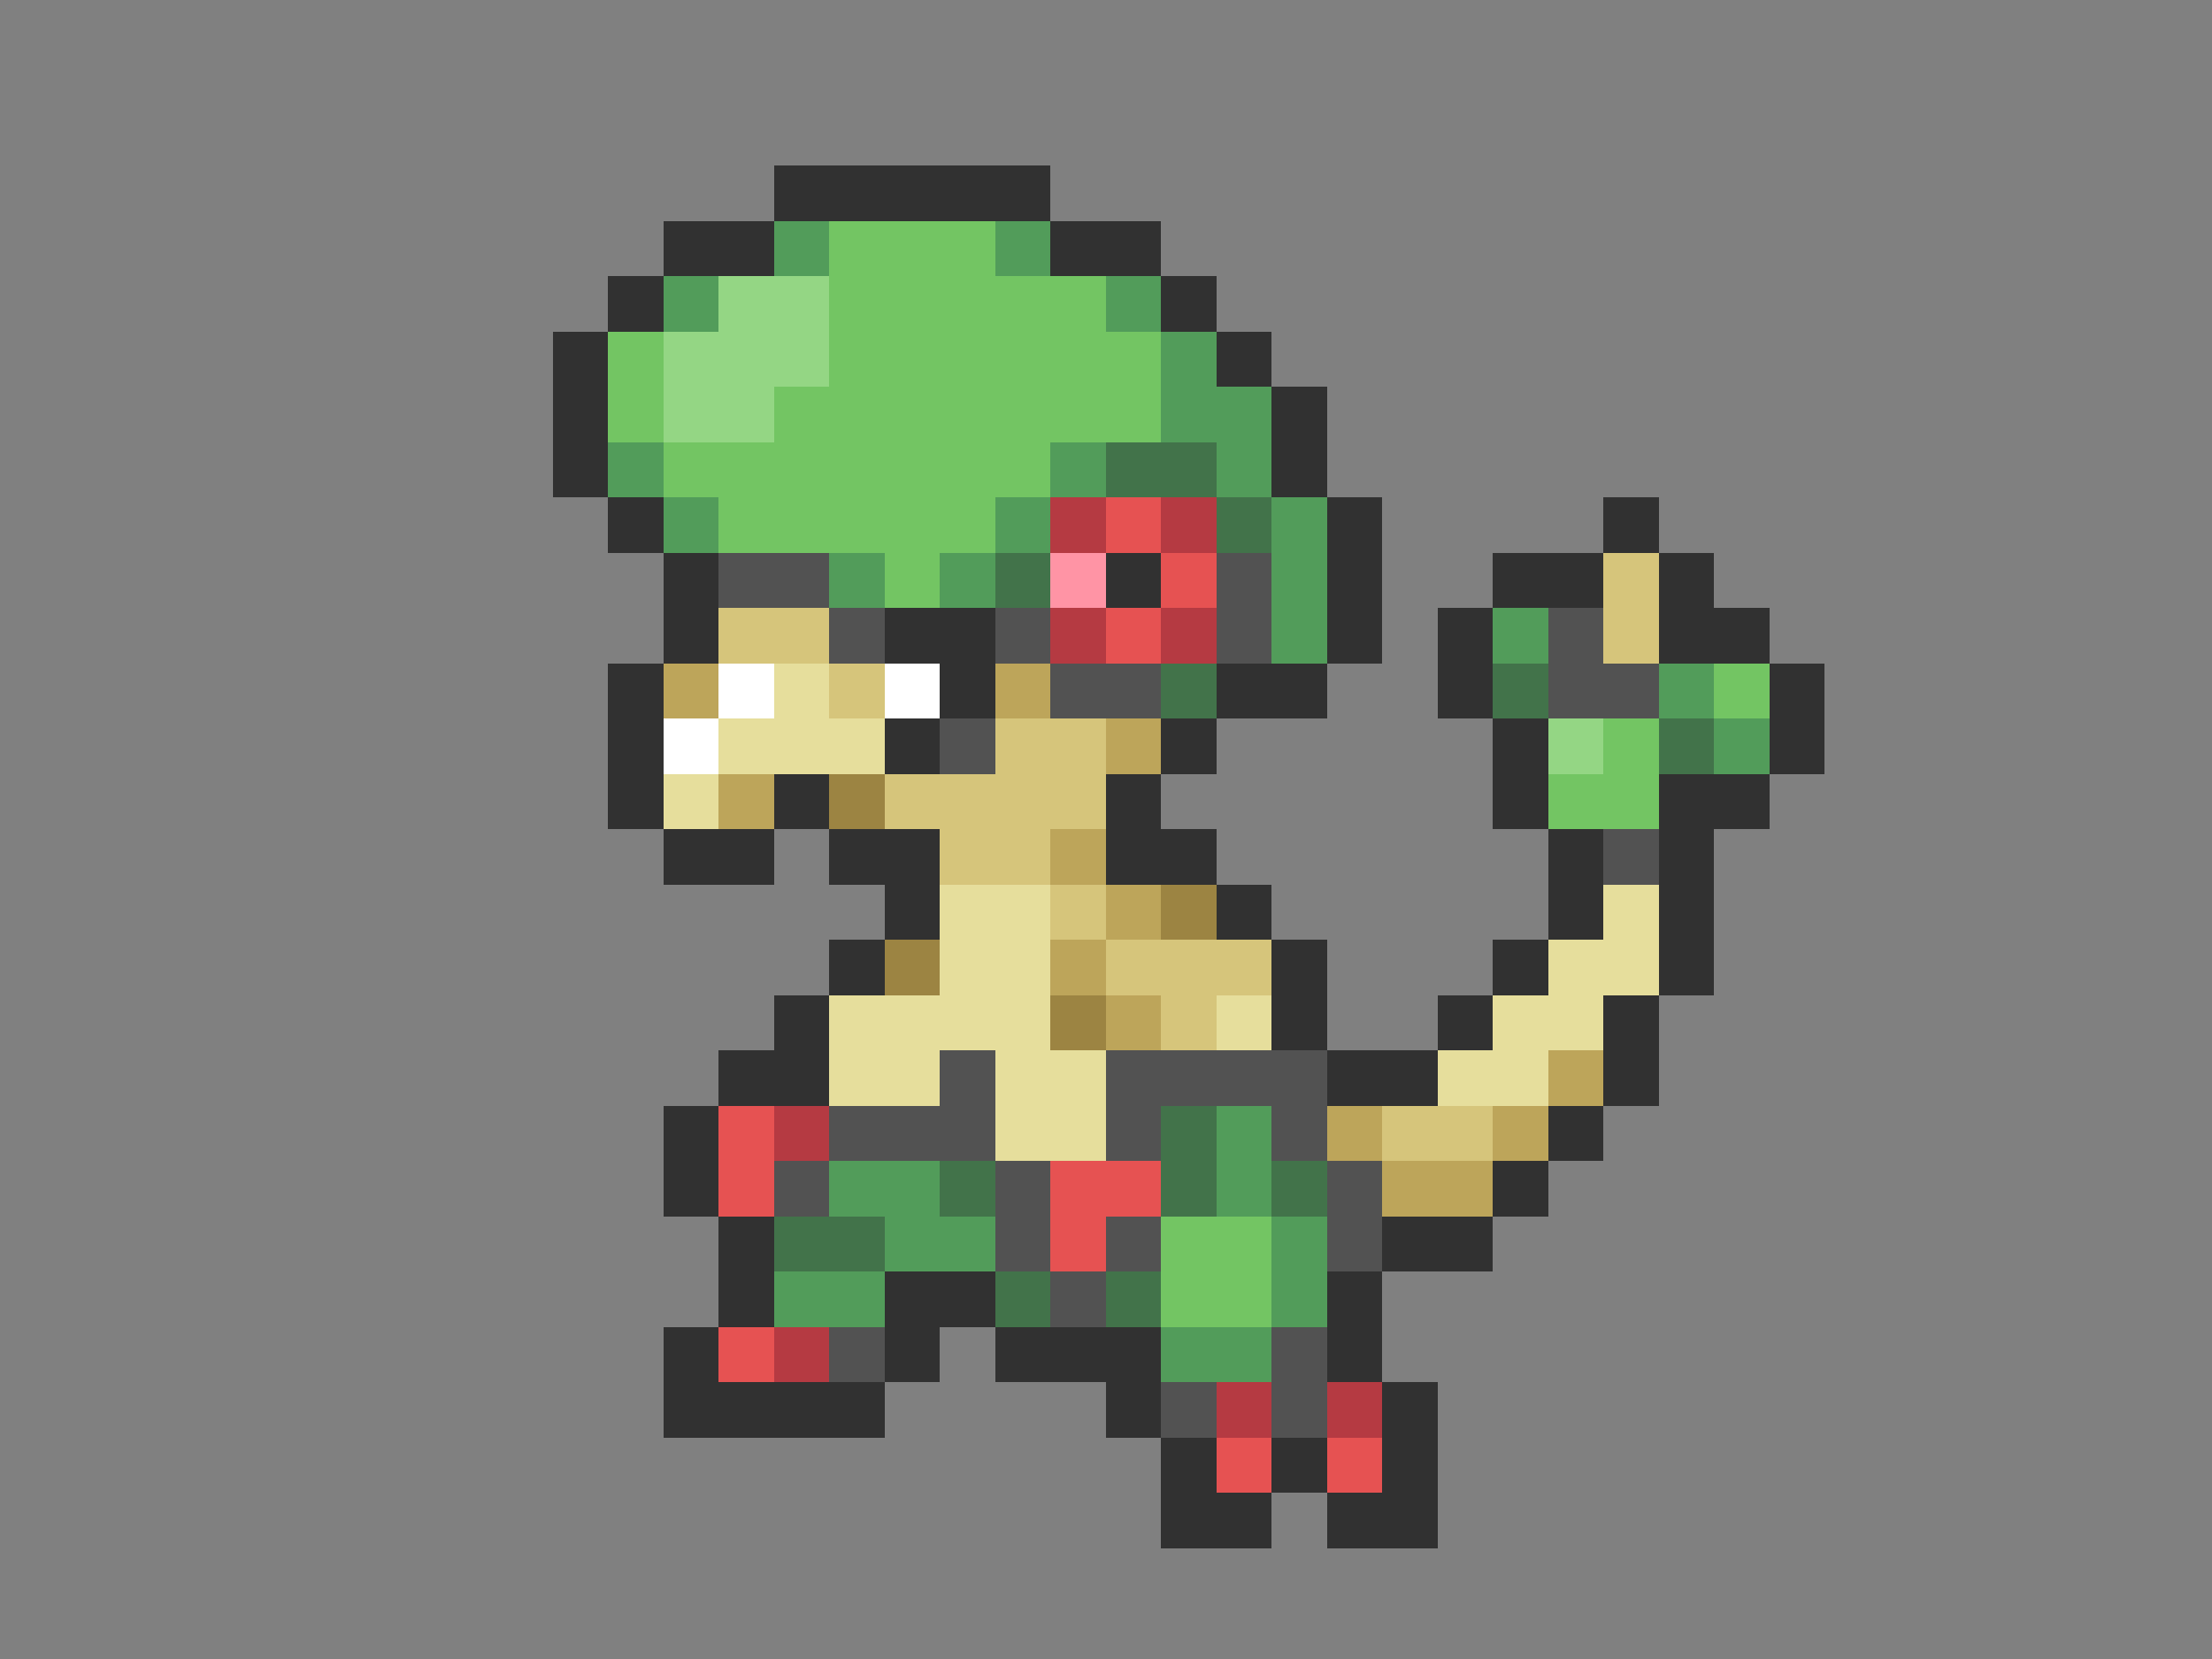 <svg xmlns="http://www.w3.org/2000/svg" viewBox="0 -0.5 40 30" shape-rendering="crispEdges">
<rect x="0" y="-0.5" width="40" height="30" fill="#808080" stroke="none"/>
<path stroke="#313131" d="M14 3h5M12 4h2M19 4h2M11 5h1M21 5h1M10 6h1M22 6h1M10 7h1M23 7h1M10 8h1M23 8h1M11 9h1M24 9h1M29 9h1M12 10h1M20 10h1M24 10h1M27 10h2M30 10h1M12 11h1M16 11h2M24 11h1M26 11h1M30 11h2M11 12h1M17 12h1M22 12h2M26 12h1M32 12h1M11 13h1M16 13h1M21 13h1M27 13h1M32 13h1M11 14h1M14 14h1M20 14h1M27 14h1M30 14h2M12 15h2M15 15h2M20 15h2M28 15h1M30 15h1M16 16h1M22 16h1M28 16h1M30 16h1M15 17h1M23 17h1M27 17h1M30 17h1M14 18h1M23 18h1M26 18h1M29 18h1M13 19h2M24 19h2M29 19h1M12 20h1M28 20h1M12 21h1M27 21h1M13 22h1M25 22h2M13 23h1M16 23h2M24 23h1M12 24h1M16 24h1M18 24h3M24 24h1M12 25h4M20 25h1M25 25h1M21 26h1M23 26h1M25 26h1M21 27h2M24 27h2" />
<path stroke="#529c5a" d="M14 4h1M18 4h1M12 5h1M20 5h1M21 6h1M21 7h2M11 8h1M19 8h1M22 8h1M12 9h1M18 9h1M23 9h1M15 10h1M17 10h1M23 10h1M23 11h1M27 11h1M30 12h1M31 13h1M22 20h1M15 21h2M22 21h1M16 22h2M23 22h1M14 23h2M23 23h1M21 24h2" />
<path stroke="#73c563" d="M15 4h3M15 5h5M11 6h1M15 6h6M11 7h1M14 7h7M12 8h7M13 9h5M16 10h1M31 12h1M29 13h1M28 14h2M21 22h2M21 23h2" />
<path stroke="#94d684" d="M13 5h2M12 6h3M12 7h2M28 13h1" />
<path stroke="#42734a" d="M20 8h2M22 9h1M18 10h1M21 12h1M27 12h1M30 13h1M21 20h1M17 21h1M21 21h1M23 21h1M14 22h2M18 23h1M20 23h1" />
<path stroke="#b53a42" d="M19 9h1M21 9h1M19 11h1M21 11h1M14 20h1M14 24h1M22 25h1M24 25h1" />
<path stroke="#e65252" d="M20 9h1M21 10h1M20 11h1M13 20h1M13 21h1M19 21h2M19 22h1M13 24h1M22 26h1M24 26h1" />
<path stroke="#525252" d="M13 10h2M22 10h1M15 11h1M18 11h1M22 11h1M28 11h1M19 12h2M28 12h2M17 13h1M29 15h1M17 19h1M20 19h4M15 20h3M20 20h1M23 20h1M14 21h1M18 21h1M24 21h1M18 22h1M20 22h1M24 22h1M19 23h1M15 24h1M23 24h1M21 25h1M23 25h1" />
<path stroke="#ff94a5" d="M19 10h1" />
<path stroke="#d6c57b" d="M29 10h1M13 11h2M29 11h1M15 12h1M18 13h2M16 14h4M17 15h2M19 16h1M20 17h3M21 18h1M25 20h2" />
<path stroke="#bda55a" d="M12 12h1M18 12h1M20 13h1M13 14h1M19 15h1M20 16h1M19 17h1M20 18h1M28 19h1M24 20h1M27 20h1M25 21h2" />
<path stroke="#ffffff" d="M13 12h1M16 12h1M12 13h1" />
<path stroke="#e6de9c" d="M14 12h1M13 13h3M12 14h1M17 16h2M29 16h1M17 17h2M28 17h2M15 18h4M22 18h1M27 18h2M15 19h2M18 19h2M26 19h2M18 20h2" />
<path stroke="#9c8442" d="M15 14h1M21 16h1M16 17h1M19 18h1" />
</svg>